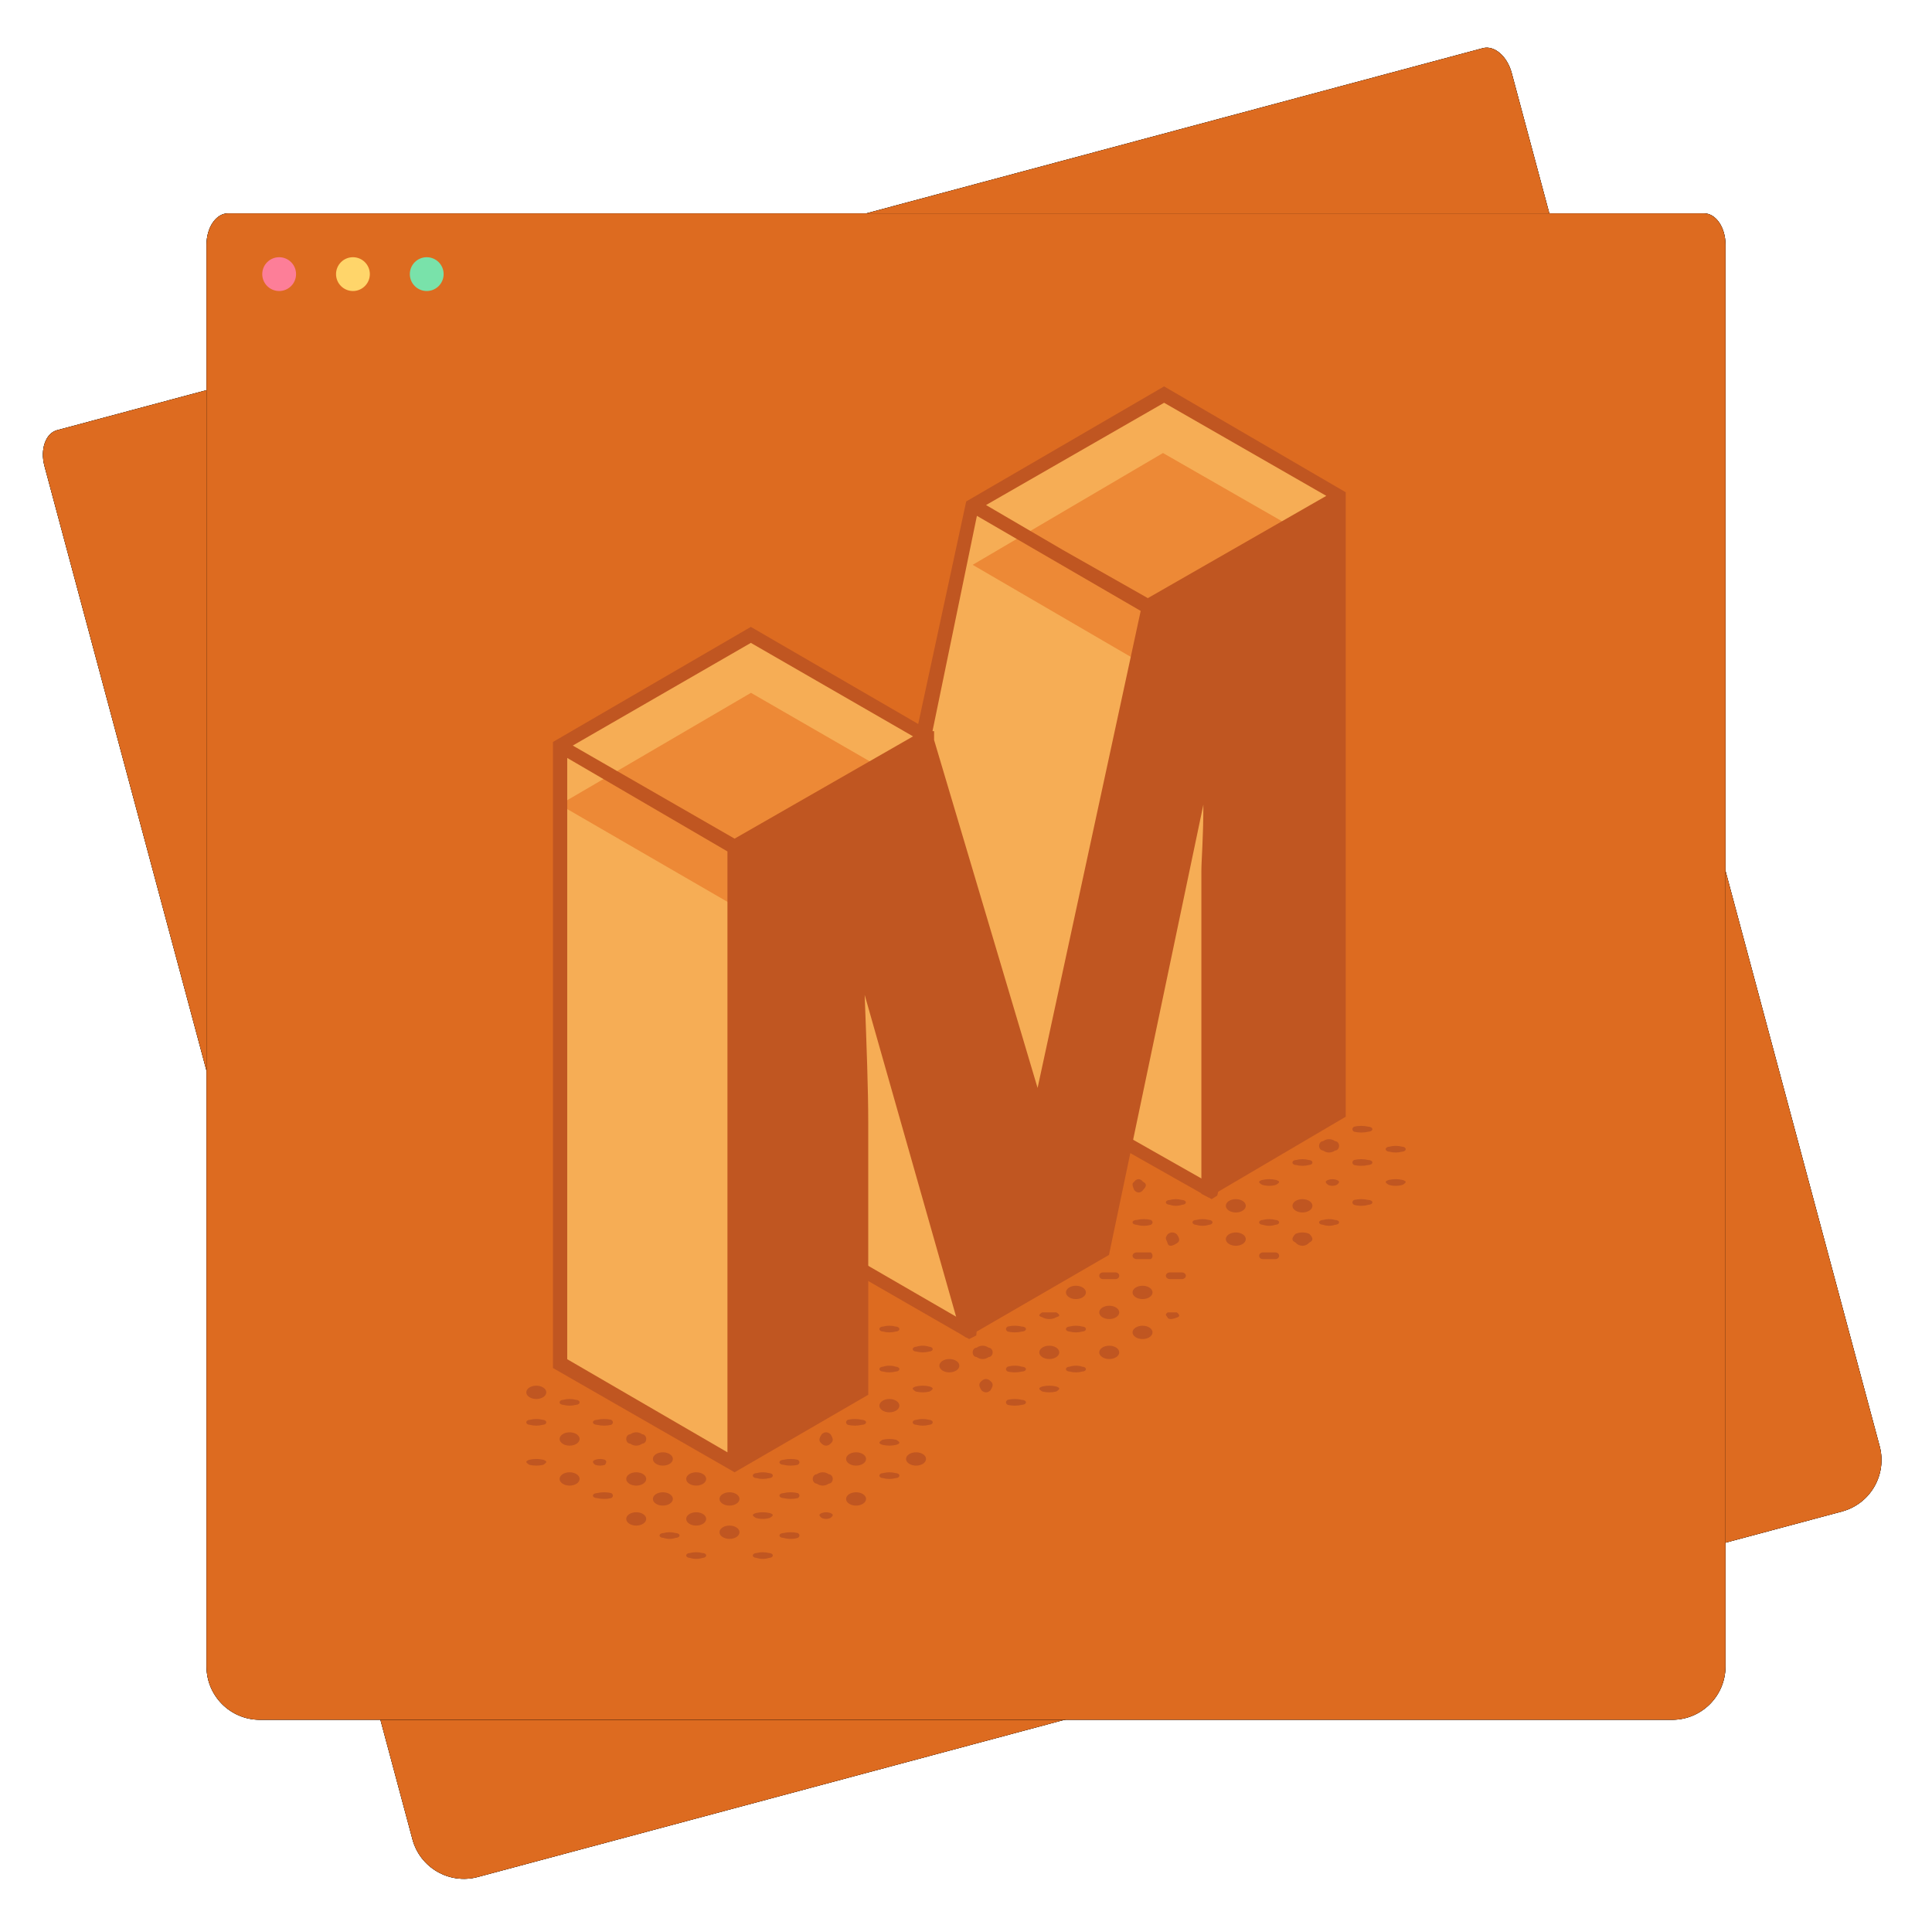 <?xml version="1.0" encoding="UTF-8"?>
<svg width="290px" height="289px" viewBox="0 0 290 289" version="1.1" xmlns="http://www.w3.org/2000/svg" xmlns:xlink="http://www.w3.org/1999/xlink">
    <!-- Generator: Sketch 64 (93537) - https://sketch.com -->
    <title>mobile</title>
    <desc>Created with Sketch.</desc>
    <defs>
        <path d="M220,226.118 L8,226.118 C3.582,226.118 5.41083001e-16,222.536 0,218.118 L0,4.699 L0,4.699 C0,2.104 1.44,0 3.217,0 L224.783,0 C226.56,0 228,2.104 228,4.699 L228,218.118 C228,222.536 224.418,226.118 220,226.118 Z" id="path-1"></path>
        <filter x="-4.6%" y="-4.6%" width="109.2%" height="109.3%" filterUnits="objectBoundingBox" id="filter-2">
            <feMorphology radius="1" operator="dilate" in="SourceAlpha" result="shadowSpreadOuter1"></feMorphology>
            <feOffset dx="0" dy="0" in="shadowSpreadOuter1" result="shadowOffsetOuter1"></feOffset>
            <feGaussianBlur stdDeviation="2.5" in="shadowOffsetOuter1" result="shadowBlurOuter1"></feGaussianBlur>
            <feColorMatrix values="0 0 0 0 0   0 0 0 0 0   0 0 0 0 0  0 0 0 0.1 0" type="matrix" in="shadowBlurOuter1"></feColorMatrix>
        </filter>
        <path d="M220,226.118 L8,226.118 C3.582,226.118 5.41083001e-16,222.536 0,218.118 L0,4.699 L0,4.699 C0,2.104 1.44,0 3.217,0 L224.783,0 C226.56,0 228,2.104 228,4.699 L228,218.118 C228,222.536 224.418,226.118 220,226.118 Z" id="path-3"></path>
        <filter x="-2.6%" y="-2.7%" width="105.3%" height="105.3%" filterUnits="objectBoundingBox" id="filter-4">
            <feOffset dx="0" dy="0" in="SourceAlpha" result="shadowOffsetOuter1"></feOffset>
            <feGaussianBlur stdDeviation="2" in="shadowOffsetOuter1" result="shadowBlurOuter1"></feGaussianBlur>
            <feColorMatrix values="0 0 0 0 0   0 0 0 0 0   0 0 0 0 0  0 0 0 0.1 0" type="matrix" in="shadowBlurOuter1"></feColorMatrix>
        </filter>
    </defs>
    <g id="illustrations" stroke="none" stroke-width="1" fill="none" fill-rule="evenodd">
        <g id="mobile" transform="translate(5, 6)">
            <g id="browser-window">
                <g id="background-2-copy" transform="translate(140, 139.725) rotate(-15) translate(-140, -139.725) translate(26, 25.725)">
                    <g id="Path" transform="translate(0, 0.305)">
                        <g id="path-3" fill-rule="nonzero">
                            <use fill="black" fill-opacity="1" filter="url(#filter-2)" xlink:href="#path-1"></use>
                            <use fill="#000000" xlink:href="#path-1"></use>
                        </g>
                        <path d="M220,226.118 L8,226.118 C3.582,226.118 5.41083001e-16,222.536 0,218.118 L0,4.699 L0,4.699 C0,2.104 1.44,0 3.217,0 L224.783,0 C226.56,0 228,2.104 228,4.699 L228,218.118 C228,222.536 224.418,226.118 220,226.118 Z" id="path-3" fill="#DD6B20"></path>
                    </g>
                </g>
                <g id="background-2" transform="translate(26, 25.725)">
                    <g id="Path" transform="translate(0, 0.305)">
                        <g id="path-3" fill-rule="nonzero">
                            <use fill="black" fill-opacity="1" filter="url(#filter-4)" xlink:href="#path-3"></use>
                            <use fill="#000000" xlink:href="#path-3"></use>
                        </g>
                        <path d="M220,226.118 L8,226.118 C3.582,226.118 5.41083001e-16,222.536 0,218.118 L0,4.699 L0,4.699 C0,2.104 1.44,0 3.217,0 L224.783,0 C226.56,0 228,2.104 228,4.699 L228,218.118 C228,222.536 224.418,226.118 220,226.118 Z" id="path-3" fill="#DD6B20"></path>
                    </g>
                </g>
                <g id="Group-8" transform="translate(34.365, 32.61)" fill-rule="nonzero">
                    <ellipse id="Oval" fill="#FD7E98" cx="2.537" cy="2.537" rx="2.537" ry="2.537"></ellipse>
                    <ellipse id="Oval" fill="#FFD56A" cx="13.613" cy="2.537" rx="2.537" ry="2.537"></ellipse>
                    <ellipse id="Oval" fill="#79E2AA" cx="24.689" cy="2.537" rx="2.537" ry="2.537"></ellipse>
                </g>
            </g>
            <g id="Group" transform="translate(74, 52)" fill-rule="nonzero">
                <g id="Group-12" transform="translate(0, 108)" fill="#C05621">
                    <ellipse id="Oval" cx="1.5" cy="43" rx="1.5" ry="1"></ellipse>
                    <path d="M6.922,39.864 C6.444,40.045 5.911,40.045 5.432,39.864 C5.194,39.864 5,39.68 5,39.452 C5,39.224 5.194,39.04 5.432,39.04 L5.432,39.04 C5.865,38.811 7.355,39.635 6.922,39.864 Z" id="Path"></path>
                    <path d="M36.449,67.12 C36.753,67.12 37,67.283 37,67.484 C37,67.686 36.753,67.849 36.449,67.849 C35.853,68.05 35.147,68.05 34.551,67.849 C34.247,67.849 34,67.686 34,67.484 C34,67.283 34.247,67.12 34.551,67.12 C35.161,66.96 35.839,66.96 36.449,67.12 Z" id="Path"></path>
                    <path d="M40.751,64.12 C41.083,64.324 41.083,64.645 40.751,64.849 C40.082,65.05 39.288,65.05 38.619,64.849 C38.277,64.849 38,64.686 38,64.484 C38,64.283 38.277,64.12 38.619,64.12 L38.619,64.12 C39.304,63.96 40.066,63.96 40.751,64.12 Z" id="Path"></path>
                    <path d="M45.667,61.121 C46.111,61.322 46.111,61.484 45.667,61.847 C45.257,62.051 44.743,62.051 44.333,61.847 C43.889,61.484 43.889,61.322 44.333,61.121 C44.756,60.96 45.244,60.96 45.667,61.121 L45.667,61.121 Z" id="Path"></path>
                    <ellipse id="Oval" cx="49.5" cy="59" rx="1.5" ry="1"></ellipse>
                    <path d="M55.449,55.124 C55.753,55.124 56,55.292 56,55.5 C56,55.708 55.753,55.876 55.449,55.876 C54.839,56.041 54.161,56.041 53.551,55.876 C53.247,55.876 53,55.708 53,55.5 C53,55.292 53.247,55.124 53.551,55.124 C54.161,54.959 54.839,54.959 55.449,55.124 Z" id="Path"></path>
                    <ellipse id="Oval" cx="58.5" cy="53" rx="1.5" ry="1"></ellipse>
                    <path d="M74.381,44.124 C74.723,44.124 75,44.292 75,44.5 C75,44.708 74.723,44.876 74.381,44.876 C73.696,45.041 72.934,45.041 72.249,44.876 C71.917,44.666 71.917,44.334 72.249,44.124 C72.934,43.959 73.696,43.959 74.381,44.124 L74.381,44.124 Z" id="Path"></path>
                    <path d="M79.555,42.125 C80.148,42.334 80.148,42.5 79.555,42.875 C78.877,43.042 78.123,43.042 77.445,42.875 C76.852,42.5 76.852,42.334 77.445,42.125 C78.123,41.958 78.877,41.958 79.555,42.125 Z" id="Path"></path>
                    <path d="M83.46,39.151 C83.758,39.151 84,39.314 84,39.515 C84,39.716 83.758,39.878 83.46,39.878 C82.843,40.041 82.157,40.041 81.54,39.878 C81.242,39.878 81,39.716 81,39.515 C81,39.314 81.242,39.151 81.54,39.151 C82.145,38.95 82.855,38.95 83.46,39.151 Z" id="Path"></path>
                    <ellipse id="Oval" cx="87.5" cy="37" rx="1.5" ry="1"></ellipse>
                    <ellipse id="Oval" cx="92.5" cy="34" rx="1.5" ry="1"></ellipse>
                    <path d="M97.652,31 C98.116,31.391 98.116,31.608 97.652,31.781 C97.188,31.955 96.466,32.172 96.26,31.781 C96.054,31.391 95.796,31.391 96.26,31 L97.652,31 Z" id="Path"></path>
                    <path d="M26.46,67.122 C26.758,67.122 27,67.284 27,67.485 C27,67.686 26.758,67.849 26.46,67.849 C25.855,68.05 25.145,68.05 24.54,67.849 C24.242,67.849 24,67.686 24,67.485 C24,67.284 24.242,67.122 24.54,67.122 L24.54,67.122 C25.157,66.959 25.843,66.959 26.46,67.122 L26.46,67.122 Z" id="Path"></path>
                    <ellipse id="Oval" cx="30.5" cy="64" rx="1.5" ry="1"></ellipse>
                    <path d="M36.545,61.12 C37.152,61.322 37.152,61.484 36.545,61.849 C35.889,62.05 35.111,62.05 34.455,61.849 C33.848,61.484 33.848,61.322 34.455,61.12 C35.126,60.96 35.874,60.96 36.545,61.12 Z" id="Path"></path>
                    <path d="M40.751,58.124 C41.083,58.334 41.083,58.666 40.751,58.876 C40.066,59.041 39.304,59.041 38.619,58.876 C38.277,58.876 38,58.708 38,58.5 C38,58.292 38.277,58.124 38.619,58.124 L38.619,58.124 C39.304,57.959 40.066,57.959 40.751,58.124 Z" id="Path"></path>
                    <path d="M45.4,55.296 C45.731,55.296 46,55.611 46,56 C46,56.389 45.731,56.704 45.4,56.704 C44.847,57.099 44.153,57.099 43.6,56.704 C43.269,56.704 43,56.389 43,56 C43,55.611 43.269,55.296 43.6,55.296 C44.153,54.901 44.847,54.901 45.4,55.296 L45.4,55.296 Z" id="Path"></path>
                    <ellipse id="Oval" cx="49.5" cy="53" rx="1.5" ry="1"></ellipse>
                    <path d="M55.545,50.124 C56.152,50.5 56.152,50.667 55.545,50.876 C54.874,51.041 54.126,51.041 53.455,50.876 C52.848,50.667 52.848,50.5 53.455,50.124 C54.126,49.959 54.874,49.959 55.545,50.124 Z" id="Path"></path>
                    <path d="M60.449,47.124 C60.753,47.124 61,47.292 61,47.5 C61,47.708 60.753,47.876 60.449,47.876 C59.839,48.041 59.161,48.041 58.551,47.876 C58.247,47.876 58,47.708 58,47.5 C58,47.292 58.247,47.124 58.551,47.124 C59.161,46.959 59.839,46.959 60.449,47.124 Z" id="Path"></path>
                    <path d="M69.667,41.296 C70.111,41.687 70.111,42 69.667,42.704 C69.257,43.099 68.743,43.099 68.333,42.704 C67.889,42 67.889,41.687 68.333,41.296 C68.743,40.901 69.257,40.901 69.667,41.296 L69.667,41.296 Z" id="Path"></path>
                    <path d="M74.381,39.151 C74.723,39.151 75,39.314 75,39.516 C75,39.717 74.723,39.88 74.381,39.88 C73.696,40.04 72.934,40.04 72.249,39.88 C71.917,39.676 71.917,39.355 72.249,39.151 C72.918,38.95 73.712,38.95 74.381,39.151 Z" id="Path"></path>
                    <ellipse id="Oval" cx="78.5" cy="37" rx="1.5" ry="1"></ellipse>
                    <path d="M83.46,33.125 C83.758,33.125 84,33.293 84,33.5 C84,33.707 83.758,33.875 83.46,33.875 C82.843,34.042 82.157,34.042 81.54,33.875 C81.242,33.875 81,33.707 81,33.5 C81,33.293 81.242,33.125 81.54,33.125 C82.157,32.958 82.843,32.958 83.46,33.125 L83.46,33.125 Z" id="Path"></path>
                    <ellipse id="Oval" cx="87.5" cy="31" rx="1.5" ry="1"></ellipse>
                    <ellipse id="Oval" cx="92.5" cy="28" rx="1.5" ry="1"></ellipse>
                    <path d="M22.4,64.121 C22.731,64.121 23,64.283 23,64.484 C23,64.685 22.731,64.847 22.4,64.847 C21.847,65.051 21.153,65.051 20.6,64.847 C20.269,64.847 20,64.685 20,64.484 C20,64.283 20.269,64.121 20.6,64.121 L20.6,64.121 C21.171,63.96 21.829,63.96 22.4,64.121 L22.4,64.121 Z" id="Path"></path>
                    <ellipse id="Oval" cx="25.5" cy="62" rx="1.5" ry="1"></ellipse>
                    <ellipse id="Oval" cx="30.5" cy="59" rx="1.5" ry="1"></ellipse>
                    <path d="M36.449,55.124 C36.753,55.124 37,55.292 37,55.5 C37,55.708 36.753,55.876 36.449,55.876 C35.839,56.041 35.161,56.041 34.551,55.876 C34.247,55.876 34,55.708 34,55.5 C34,55.292 34.247,55.124 34.551,55.124 C35.161,54.959 35.839,54.959 36.449,55.124 Z" id="Path"></path>
                    <path d="M40.751,53.124 C41.083,53.334 41.083,53.666 40.751,53.876 C40.066,54.041 39.304,54.041 38.619,53.876 C38.277,53.876 38,53.708 38,53.5 C38,53.292 38.277,53.124 38.619,53.124 L38.619,53.124 C39.304,52.959 40.066,52.959 40.751,53.124 Z" id="Path"></path>
                    <path d="M45.667,49.296 C46.111,50 46.111,50.313 45.667,50.704 C45.257,51.099 44.743,51.099 44.333,50.704 C43.889,50.313 43.889,50 44.333,49.296 C44.743,48.901 45.257,48.901 45.667,49.296 L45.667,49.296 Z" id="Path"></path>
                    <path d="M50.381,47.124 C50.723,47.124 51,47.292 51,47.5 C51,47.708 50.723,47.876 50.381,47.876 C49.696,48.041 48.934,48.041 48.249,47.876 C47.917,47.666 47.917,47.334 48.249,47.124 C48.934,46.959 49.696,46.959 50.381,47.124 Z" id="Path"></path>
                    <ellipse id="Oval" cx="54.5" cy="45" rx="1.5" ry="1"></ellipse>
                    <path d="M60.545,42.124 C61.152,42.333 61.152,42.5 60.545,42.876 C59.874,43.041 59.126,43.041 58.455,42.876 C57.848,42.5 57.848,42.333 58.455,42.124 C59.126,41.959 59.874,41.959 60.545,42.124 Z" id="Path"></path>
                    <ellipse id="Oval" cx="63.5" cy="39" rx="1.5" ry="1"></ellipse>
                    <path d="M69.4,36.296 C69.731,36.296 70,36.611 70,37 C70,37.389 69.731,37.704 69.4,37.704 C68.847,38.099 68.153,38.099 67.6,37.704 C67.269,37.704 67,37.389 67,37 C67,36.611 67.269,36.296 67.6,36.296 L67.6,36.296 C68.153,35.901 68.847,35.901 69.4,36.296 Z" id="Path"></path>
                    <path d="M74.381,33.124 C74.723,33.124 75,33.292 75,33.5 C75,33.708 74.723,33.876 74.381,33.876 C73.696,34.041 72.934,34.041 72.249,33.876 C71.917,33.666 71.917,33.334 72.249,33.124 C72.934,32.959 73.696,32.959 74.381,33.124 Z" id="Path"></path>
                    <path d="M79.555,31 C80.148,31.361 80.148,31.562 79.555,31.723 C79.281,31.9 78.899,32 78.5,32 C78.101,32 77.719,31.9 77.445,31.723 C76.852,31.562 76.852,31.361 77.445,31 L79.555,31 Z" id="Path"></path>
                    <ellipse id="Oval" cx="82.5" cy="28" rx="1.5" ry="1"></ellipse>
                    <path d="M88.46,25 C88.758,25 89,25.224 89,25.5 C89,25.776 88.758,26 88.46,26 L86.54,26 C86.242,26 86,25.776 86,25.5 C86,25.224 86.242,25 86.54,25 L88.46,25 Z" id="Path"></path>
                    <ellipse id="Oval" cx="16.5" cy="62" rx="1.5" ry="1"></ellipse>
                    <ellipse id="Oval" cx="20.5" cy="59" rx="1.5" ry="1"></ellipse>
                    <ellipse id="Oval" cx="25.5" cy="56" rx="1.5" ry="1"></ellipse>
                    <path d="M40.8,47.04 C41.067,47.27 41.067,47.634 40.8,47.864 C40.251,48.045 39.639,48.045 39.089,47.864 C38.593,47.635 40.304,46.811 40.8,47.04 Z" id="Path"></path>
                    <path d="M43.6,44.296 C44.153,43.901 44.847,43.901 45.4,44.296 C45.731,44.296 46,44.611 46,45 C46,45.389 45.731,45.704 45.4,45.704 C44.847,46.099 44.153,46.099 43.6,45.704 C43.269,45.704 43,45.389 43,45 C43,44.611 43.269,44.296 43.6,44.296 L43.6,44.296 Z" id="Path"></path>
                    <path d="M49.181,42.124 C49.66,41.959 50.195,41.959 50.675,42.124 C51.108,42.333 51.108,42.5 50.675,42.876 C50.195,43.041 49.66,43.041 49.181,42.876 C48.94,42.5 48.94,42.333 49.181,42.124 L49.181,42.124 Z" id="Path"></path>
                    <path d="M55.449,39.151 C55.753,39.151 56,39.314 56,39.516 C56,39.717 55.753,39.88 55.449,39.88 C54.839,40.04 54.161,40.04 53.551,39.88 C53.247,39.88 53,39.717 53,39.516 C53,39.314 53.247,39.151 53.551,39.151 C54.147,38.95 54.853,38.95 55.449,39.151 Z" id="Path"></path>
                    <path d="M60.449,36.151 C60.753,36.151 61,36.314 61,36.516 C61,36.717 60.753,36.88 60.449,36.88 C59.839,37.04 59.161,37.04 58.551,36.88 C58.247,36.88 58,36.717 58,36.516 C58,36.314 58.247,36.151 58.551,36.151 C59.147,35.95 59.853,35.95 60.449,36.151 Z" id="Path"></path>
                    <path d="M12.751,58.124 C13.083,58.334 13.083,58.666 12.751,58.876 C12.066,59.041 11.304,59.041 10.619,58.876 C10.277,58.876 10,58.708 10,58.5 C10,58.292 10.277,58.124 10.619,58.124 L10.619,58.124 C11.304,57.959 12.066,57.959 12.751,58.124 Z" id="Path"></path>
                    <ellipse id="Oval" cx="16.5" cy="56" rx="1.5" ry="1"></ellipse>
                    <ellipse id="Oval" cx="20.5" cy="53" rx="1.5" ry="1"></ellipse>
                    <path d="M55.449,33.124 C55.753,33.124 56,33.292 56,33.5 C56,33.708 55.753,33.876 55.449,33.876 C54.839,34.041 54.161,34.041 53.551,33.876 C53.247,33.876 53,33.708 53,33.5 C53,33.292 53.247,33.124 53.551,33.124 C54.161,32.959 54.839,32.959 55.449,33.124 Z" id="Path"></path>
                    <ellipse id="Oval" cx="6.5" cy="56" rx="1.5" ry="1"></ellipse>
                    <path d="M11.819,53.124 C12.06,53.333 12.06,53.5 11.819,53.876 C11.34,54.041 10.805,54.041 10.325,53.876 C9.892,53.5 9.892,53.333 10.325,53.124 C10.805,52.959 11.34,52.959 11.819,53.124 L11.819,53.124 Z" id="Path"></path>
                    <path d="M17.4,49.296 C17.731,49.296 18,49.611 18,50 C18,50.389 17.731,50.704 17.4,50.704 C16.847,51.099 16.153,51.099 15.6,50.704 C15.269,50.704 15,50.389 15,50 C15,49.611 15.269,49.296 15.6,49.296 C16.153,48.901 16.847,48.901 17.4,49.296 Z" id="Path"></path>
                    <path d="M2.555,53.125 C3.148,53.334 3.148,53.5 2.555,53.875 C1.877,54.042 1.123,54.042 0.445,53.875 C-0.148,53.5 -0.148,53.334 0.445,53.125 C1.123,52.958 1.877,52.958 2.555,53.125 L2.555,53.125 Z" id="Path"></path>
                    <ellipse id="Oval" cx="6.5" cy="50" rx="1.5" ry="1"></ellipse>
                    <path d="M12.751,47.124 C13.083,47.334 13.083,47.666 12.751,47.876 C12.066,48.041 11.304,48.041 10.619,47.876 C10.277,47.876 10,47.708 10,47.5 C10,47.292 10.277,47.124 10.619,47.124 L10.619,47.124 C11.304,46.959 12.066,46.959 12.751,47.124 L12.751,47.124 Z" id="Path"></path>
                    <path d="M2.46,47.125 C2.758,47.125 3,47.293 3,47.5 C3,47.707 2.758,47.875 2.46,47.875 C1.843,48.042 1.157,48.042 0.54,47.875 C0.242,47.875 0,47.707 0,47.5 C0,47.293 0.242,47.125 0.54,47.125 C1.157,46.958 1.843,46.958 2.46,47.125 L2.46,47.125 Z" id="Path"></path>
                    <path d="M7.46,44.125 C7.758,44.125 8,44.293 8,44.5 C8,44.707 7.758,44.875 7.46,44.875 C6.843,45.042 6.157,45.042 5.54,44.875 C5.242,44.875 5,44.707 5,44.5 C5,44.293 5.242,44.125 5.54,44.125 L5.54,44.125 C6.157,43.958 6.843,43.958 7.46,44.125 L7.46,44.125 Z" id="Path"></path>
                    <path d="M11.968,42.719 C11.51,43.094 10.81,43.094 10.352,42.719 C9.883,42.579 9.883,42.346 10.352,42.065 C10.821,41.785 12.229,42.486 11.968,42.719 Z" id="Path"></path>
                    <path d="M112.449,22 C112.753,22 113,22.224 113,22.5 C113,22.776 112.753,23 112.449,23 L110.551,23 C110.247,23 110,22.776 110,22.5 C110,22.224 110.247,22 110.551,22 L112.449,22 Z" id="Path"></path>
                    <path d="M117.545,19.213 C118.152,19.861 118.152,20.221 117.545,20.508 C117.277,20.822 116.898,21 116.5,21 C116.102,21 115.723,20.822 115.455,20.508 C114.848,20.221 114.848,19.861 115.455,19.213 C116.126,18.929 116.874,18.929 117.545,19.213 Z" id="Path"></path>
                    <path d="M121.4,17.121 C121.731,17.121 122,17.283 122,17.484 C122,17.685 121.731,17.847 121.4,17.847 C120.847,18.051 120.153,18.051 119.6,17.847 C119.269,17.847 119,17.685 119,17.484 C119,17.283 119.269,17.121 119.6,17.121 C120.171,16.96 120.829,16.96 121.4,17.121 L121.4,17.121 Z" id="Path"></path>
                    <path d="M126.381,14.12 C126.723,14.12 127,14.283 127,14.484 C127,14.686 126.723,14.849 126.381,14.849 C125.712,15.05 124.918,15.05 124.249,14.849 C123.917,14.645 123.917,14.324 124.249,14.12 C124.934,13.96 125.696,13.96 126.381,14.12 L126.381,14.12 Z" id="Path"></path>
                    <path d="M131.545,11.12 C132.152,11.322 132.152,11.484 131.545,11.849 C130.889,12.05 130.111,12.05 129.455,11.849 C128.848,11.484 128.848,11.322 129.455,11.12 C130.126,10.96 130.874,10.96 131.545,11.12 L131.545,11.12 Z" id="Path"></path>
                    <path d="M96.6,25 L98.4,25 C98.731,25 99,25.224 99,25.5 C99,25.776 98.731,26 98.4,26 L96.6,26 C96.269,26 96,25.776 96,25.5 C96,25.224 96.269,25 96.6,25 Z" id="Path"></path>
                    <ellipse id="Oval" cx="106.5" cy="20" rx="1.5" ry="1"></ellipse>
                    <path d="M112.449,17.12 C112.753,17.12 113,17.283 113,17.484 C113,17.686 112.753,17.849 112.449,17.849 C111.853,18.05 111.147,18.05 110.551,17.849 C110.247,17.849 110,17.686 110,17.484 C110,17.283 110.247,17.12 110.551,17.12 L110.551,17.12 C111.161,16.96 111.839,16.96 112.449,17.12 Z" id="Path"></path>
                    <ellipse id="Oval" cx="116.5" cy="15" rx="1.5" ry="1"></ellipse>
                    <path d="M121.667,11.121 C122.111,11.322 122.111,11.484 121.667,11.847 C121.257,12.051 120.743,12.051 120.333,11.847 C119.889,11.484 119.889,11.322 120.333,11.121 C120.756,10.96 121.244,10.96 121.667,11.121 L121.667,11.121 Z" id="Path"></path>
                    <path d="M126.381,8.124 C126.723,8.124 127,8.292 127,8.5 C127,8.708 126.723,8.876 126.381,8.876 C125.696,9.041 124.934,9.041 124.249,8.876 C123.917,8.666 123.917,8.334 124.249,8.124 C124.934,7.959 125.696,7.959 126.381,8.124 L126.381,8.124 Z" id="Path"></path>
                    <path d="M131.449,6.124 C131.753,6.124 132,6.292 132,6.5 C132,6.708 131.753,6.876 131.449,6.876 C130.839,7.041 130.161,7.041 129.551,6.876 C129.247,6.876 129,6.708 129,6.5 C129,6.292 129.247,6.124 129.551,6.124 C130.161,5.959 130.839,5.959 131.449,6.124 L131.449,6.124 Z" id="Path"></path>
                    <path d="M91.619,22 L93.751,22 C94.083,22.279 94.083,22.721 93.751,23 L91.619,23 C91.277,23 91,22.776 91,22.5 C91,22.224 91.277,22 91.619,22 Z" id="Path"></path>
                    <path d="M97.652,19.282 C98.116,19.953 98.116,20.326 97.652,20.624 C97.188,20.922 96.466,21.295 96.26,20.624 C96.054,19.953 95.796,19.953 96.26,19.282 C96.688,18.906 97.224,18.906 97.652,19.282 L97.652,19.282 Z" id="Path"></path>
                    <path d="M102.46,17.122 C102.758,17.122 103,17.284 103,17.485 C103,17.686 102.758,17.849 102.46,17.849 C101.855,18.05 101.145,18.05 100.54,17.849 C100.242,17.849 100,17.686 100,17.485 C100,17.284 100.242,17.122 100.54,17.122 L100.54,17.122 C101.157,16.959 101.843,16.959 102.46,17.122 Z" id="Path"></path>
                    <ellipse id="Oval" cx="106.5" cy="15" rx="1.5" ry="1"></ellipse>
                    <path d="M112.545,11.12 C113.152,11.322 113.152,11.484 112.545,11.849 C111.889,12.05 111.111,12.05 110.455,11.849 C109.848,11.484 109.848,11.322 110.455,11.12 C111.126,10.96 111.874,10.96 112.545,11.12 Z" id="Path"></path>
                    <path d="M117.449,8.124 C117.753,8.124 118,8.292 118,8.5 C118,8.708 117.753,8.876 117.449,8.876 C116.839,9.041 116.161,9.041 115.551,8.876 C115.247,8.876 115,8.708 115,8.5 C115,8.292 115.247,8.124 115.551,8.124 C116.161,7.959 116.839,7.959 117.449,8.124 L117.449,8.124 Z" id="Path"></path>
                    <path d="M121.4,5.296 C121.731,5.296 122,5.611 122,6 C122,6.389 121.731,6.704 121.4,6.704 C120.847,7.099 120.153,7.099 119.6,6.704 C119.269,6.704 119,6.389 119,6 C119,5.611 119.269,5.296 119.6,5.296 C120.153,4.901 120.847,4.901 121.4,5.296 L121.4,5.296 Z" id="Path"></path>
                    <path d="M126.381,3.124 C126.723,3.124 127,3.292 127,3.5 C127,3.708 126.723,3.876 126.381,3.876 C125.696,4.041 124.934,4.041 124.249,3.876 C123.917,3.666 123.917,3.334 124.249,3.124 C124.934,2.959 125.696,2.959 126.381,3.124 L126.381,3.124 Z" id="Path"></path>
                    <path d="M93.751,17.12 C94.083,17.324 94.083,17.645 93.751,17.849 C93.082,18.05 92.288,18.05 91.619,17.849 C91.277,17.849 91,17.686 91,17.484 C91,17.283 91.277,17.12 91.619,17.12 C92.304,16.96 93.066,16.96 93.751,17.12 Z" id="Path"></path>
                    <path d="M98.4,14.121 C98.731,14.121 99,14.283 99,14.484 C99,14.685 98.731,14.847 98.4,14.847 C97.847,15.051 97.153,15.051 96.6,14.847 C96.269,14.847 96,14.685 96,14.484 C96,14.283 96.269,14.121 96.6,14.121 L96.6,14.121 C97.171,13.96 97.829,13.96 98.4,14.121 L98.4,14.121 Z" id="Path"></path>
                    <path d="M121.618,0.043 C122.127,0.412 122.127,0.576 121.618,0.781 C121.11,0.986 120.601,1.149 120.092,0.781 C119.583,0.412 121.336,-0.162 121.618,0.043 Z" id="Path"></path>
                    <path d="M92.642,11.439 C93.119,11.676 93.119,12.071 92.642,12.544 C92.29,13.085 91.723,13.153 91.318,12.702 C91.265,12.623 91.212,12.623 91.212,12.544 C91.212,12.466 90.735,11.676 91.212,11.439 C91.567,10.886 92.153,10.851 92.536,11.361 L92.642,11.439 Z" id="Path"></path>
                </g>
                <polygon id="Path" fill="#F6AD55" points="102.891 121 76 105.692 76.846 45 103.737 53.91 107 102.762"></polygon>
                <path d="M102.872,122 L75,106.233 L75.784,44 L104.501,53.638 L108,102.783 L103.717,121.465 L102.872,122 Z M77.112,105.162 L102.088,119.323 L105.888,102.783 L102.631,54.947 L77.956,46.677 L77.112,105.162 Z" id="Shape" fill="#C05621"></path>
                <polygon id="Path" fill="#F6AD55" points="66.528 142 40 126.629 45.969 84 50.008 84.54 69 115.041"></polygon>
                <path d="M67.542,142.463 L66.462,143 L39,127.195 L44.936,83 L50.573,84.074 L70,114.849 L67.542,142.463 Z M41.159,126.121 L65.683,140.316 L67.841,115.386 L49.493,85.922 L46.795,85.386 L41.159,126.121 Z" id="Shape" fill="#C05621"></path>
                <polygon id="Path" fill="#F6AD55" points="5 146.649 31 162 31 69.351 5 54"></polygon>
                <polygon id="Path" fill="#F6AD55" points="33.724 38 60 53.312 31.276 70 5 54.688"></polygon>
                <polygon id="Path" fill="#F6AD55" points="67 18.688 93.134 34 122 17.312 95.569 2"></polygon>
                <polygon id="Path" fill="#ED8936" points="33.724 46 60 61.155 31.276 78 5 62.785"></polygon>
                <polygon id="Path" fill="#F6AD55" points="67.569 18 60 52.042 60.3 52.824 77.3 109 77.541 108.759 94 33.397"></polygon>
                <polygon id="Path" fill="#ED8936" points="67 26.785 93.134 42 122 25.155 95.569 10"></polygon>
                <path d="M95.735,0 L66.03,17.272 L58.827,50.675 L33.705,36.102 L4,53.374 L4,147.348 L31.265,163 L51.326,151.366 L51.326,110.466 C51.326,105.608 51.088,99.131 50.79,91.335 L65.256,142.25 L66.03,142.79 L87.461,130.376 L101.629,62.789 C101.629,67.887 101.331,71.125 101.331,72.744 L101.331,121.201 L102.403,121.74 L123,109.626 L123,15.892 L95.735,0 Z M95.735,2.459 L120.083,16.432 L93.295,31.784 L80.496,24.528 L69.007,17.811 L95.735,2.459 Z M67.637,19.43 L92.223,33.703 L76.745,105.308 L61.208,53.074 L61.208,51.755 L60.97,51.755 L67.637,19.43 Z M30.193,160.001 L6.143,146.028 L6.143,55.773 L30.193,69.806 L30.193,160.001 Z M6.976,53.914 L33.705,38.501 L58.053,52.534 L31.265,67.887 L6.976,53.914 Z" id="Shape" fill="#C05621"></path>
            </g>
        </g>
    </g>
</svg>